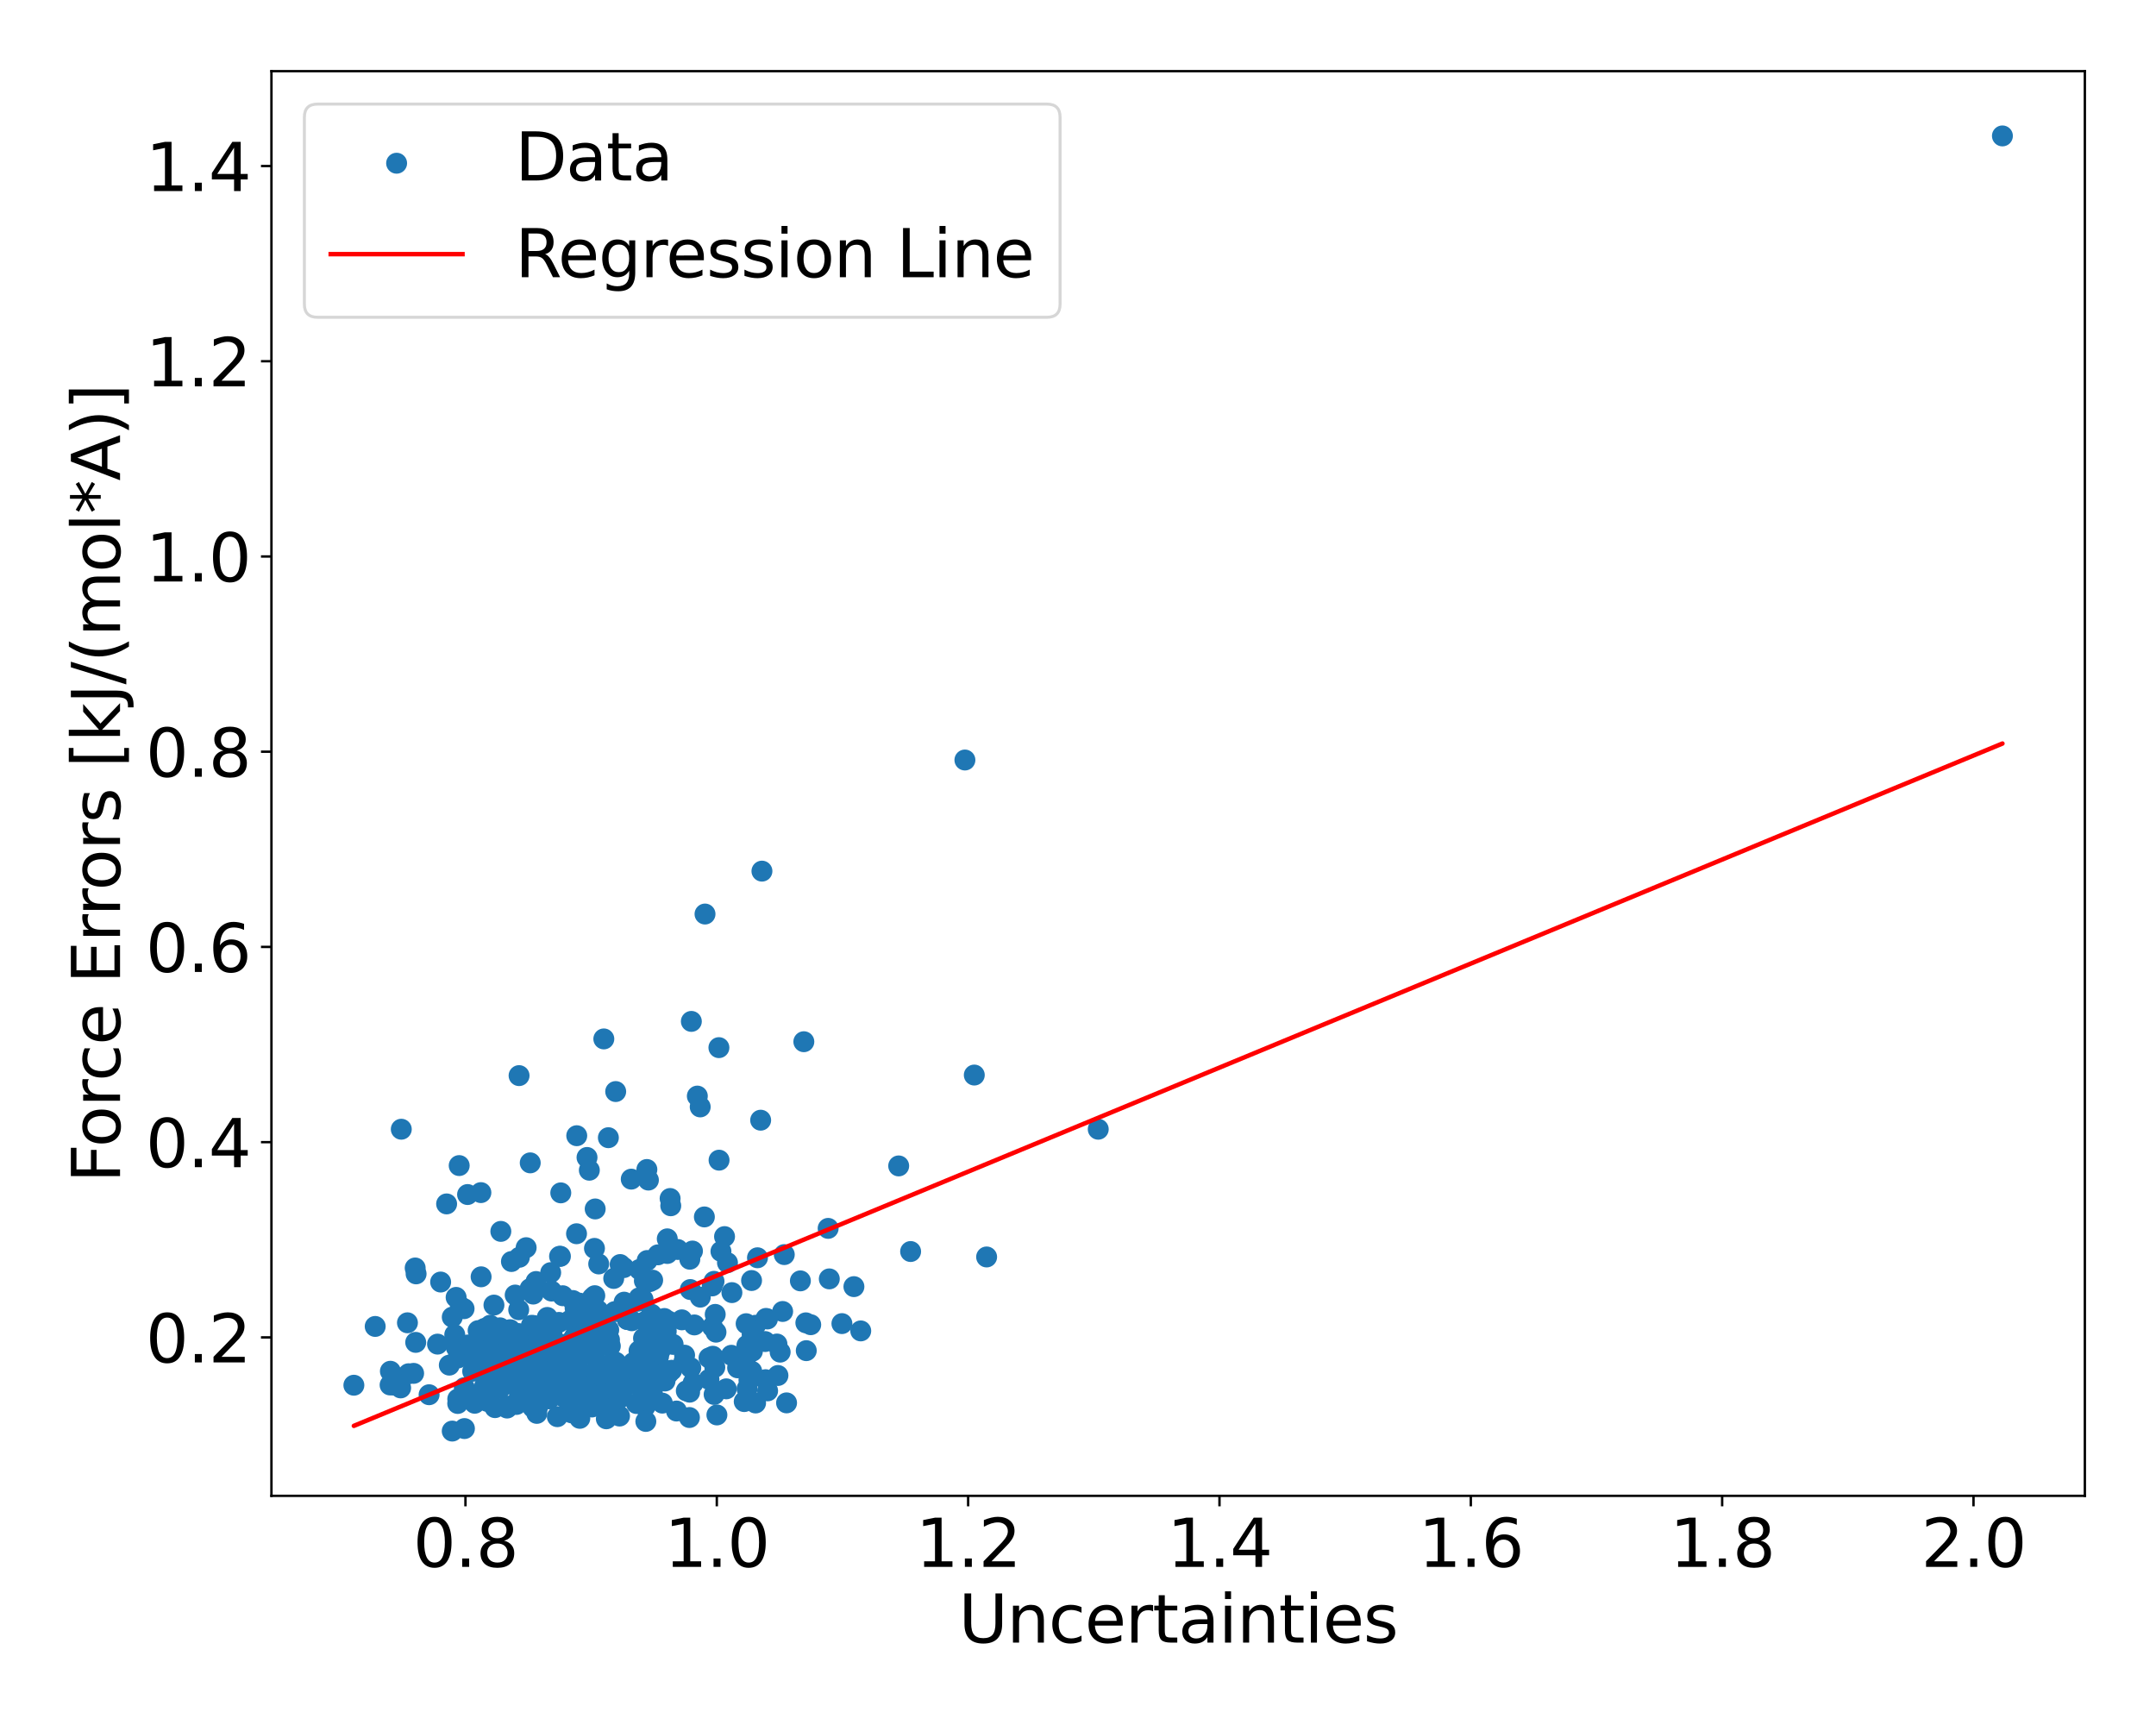 <?xml version="1.0" encoding="utf-8" standalone="no"?>
<!DOCTYPE svg PUBLIC "-//W3C//DTD SVG 1.1//EN"
  "http://www.w3.org/Graphics/SVG/1.1/DTD/svg11.dtd">
<svg xmlns:xlink="http://www.w3.org/1999/xlink" width="720pt" height="576pt" viewBox="0 0 720 576" xmlns="http://www.w3.org/2000/svg" version="1.1">
 <defs>
  <style type="text/css">*{stroke-linejoin: round; stroke-linecap: butt}</style>
 </defs>
 <g id="figure_1">
  <g id="patch_1">
   <path d="M 0 576 
L 720 576 
L 720 0 
L 0 0 
z
" style="fill: #ffffff"/>
  </g>
  <g id="axes_1">
   <g id="patch_2">
    <path d="M 90.65 499.48 
L 696.24 499.48 
L 696.24 23.76 
L 90.65 23.76 
z
" style="fill: #ffffff"/>
   </g>
   <g id="PathCollection_1">
    <defs>
     <path id="m58d13034f8" d="M 0 3 
C 0.796 3 1.559 2.684 2.121 2.121 
C 2.684 1.559 3 0.796 3 0 
C 3 -0.796 2.684 -1.559 2.121 -2.121 
C 1.559 -2.684 0.796 -3 0 -3 
C -0.796 -3 -1.559 -2.684 -2.121 -2.121 
C -2.684 -1.559 -3 -0.796 -3 0 
C -3 0.796 -2.684 1.559 -2.121 2.121 
C -1.559 2.684 -0.796 3 0 3 
z
" style="stroke: #1f77b4"/>
    </defs>
    <g clip-path="url(#pbda0e3cd6c)">
     <use xlink:href="#m58d13034f8" x="205.733" y="454.923" style="fill: #1f77b4; stroke: #1f77b4"/>
     <use xlink:href="#m58d13034f8" x="177.944" y="449.928" style="fill: #1f77b4; stroke: #1f77b4"/>
     <use xlink:href="#m58d13034f8" x="130.372" y="457.878" style="fill: #1f77b4; stroke: #1f77b4"/>
     <use xlink:href="#m58d13034f8" x="163.718" y="442.516" style="fill: #1f77b4; stroke: #1f77b4"/>
     <use xlink:href="#m58d13034f8" x="201.647" y="346.908" style="fill: #1f77b4; stroke: #1f77b4"/>
     <use xlink:href="#m58d13034f8" x="239.41" y="472.467" style="fill: #1f77b4; stroke: #1f77b4"/>
     <use xlink:href="#m58d13034f8" x="160.594" y="398.23" style="fill: #1f77b4; stroke: #1f77b4"/>
     <use xlink:href="#m58d13034f8" x="199.943" y="422.051" style="fill: #1f77b4; stroke: #1f77b4"/>
     <use xlink:href="#m58d13034f8" x="167.301" y="450.963" style="fill: #1f77b4; stroke: #1f77b4"/>
     <use xlink:href="#m58d13034f8" x="217.847" y="465.054" style="fill: #1f77b4; stroke: #1f77b4"/>
     <use xlink:href="#m58d13034f8" x="187.33" y="448.874" style="fill: #1f77b4; stroke: #1f77b4"/>
     <use xlink:href="#m58d13034f8" x="281.161" y="441.969" style="fill: #1f77b4; stroke: #1f77b4"/>
     <use xlink:href="#m58d13034f8" x="213.524" y="423.899" style="fill: #1f77b4; stroke: #1f77b4"/>
     <use xlink:href="#m58d13034f8" x="178.117" y="450.452" style="fill: #1f77b4; stroke: #1f77b4"/>
     <use xlink:href="#m58d13034f8" x="179.015" y="427.911" style="fill: #1f77b4; stroke: #1f77b4"/>
     <use xlink:href="#m58d13034f8" x="138.957" y="425.361" style="fill: #1f77b4; stroke: #1f77b4"/>
     <use xlink:href="#m58d13034f8" x="222.761" y="457.713" style="fill: #1f77b4; stroke: #1f77b4"/>
     <use xlink:href="#m58d13034f8" x="219.721" y="419.004" style="fill: #1f77b4; stroke: #1f77b4"/>
     <use xlink:href="#m58d13034f8" x="152.402" y="449.941" style="fill: #1f77b4; stroke: #1f77b4"/>
     <use xlink:href="#m58d13034f8" x="182.11" y="449.173" style="fill: #1f77b4; stroke: #1f77b4"/>
     <use xlink:href="#m58d13034f8" x="152.872" y="467.152" style="fill: #1f77b4; stroke: #1f77b4"/>
     <use xlink:href="#m58d13034f8" x="217.552" y="438.831" style="fill: #1f77b4; stroke: #1f77b4"/>
     <use xlink:href="#m58d13034f8" x="179.175" y="460.074" style="fill: #1f77b4; stroke: #1f77b4"/>
     <use xlink:href="#m58d13034f8" x="230.687" y="456.727" style="fill: #1f77b4; stroke: #1f77b4"/>
     <use xlink:href="#m58d13034f8" x="146.113" y="448.82" style="fill: #1f77b4; stroke: #1f77b4"/>
     <use xlink:href="#m58d13034f8" x="202.191" y="467.213" style="fill: #1f77b4; stroke: #1f77b4"/>
     <use xlink:href="#m58d13034f8" x="161.858" y="462.774" style="fill: #1f77b4; stroke: #1f77b4"/>
     <use xlink:href="#m58d13034f8" x="187.425" y="453.564" style="fill: #1f77b4; stroke: #1f77b4"/>
     <use xlink:href="#m58d13034f8" x="173.063" y="463.402" style="fill: #1f77b4; stroke: #1f77b4"/>
     <use xlink:href="#m58d13034f8" x="173.346" y="359.162" style="fill: #1f77b4; stroke: #1f77b4"/>
     <use xlink:href="#m58d13034f8" x="184.581" y="443.327" style="fill: #1f77b4; stroke: #1f77b4"/>
     <use xlink:href="#m58d13034f8" x="133.796" y="463.439" style="fill: #1f77b4; stroke: #1f77b4"/>
     <use xlink:href="#m58d13034f8" x="169.172" y="469.486" style="fill: #1f77b4; stroke: #1f77b4"/>
     <use xlink:href="#m58d13034f8" x="184.468" y="451.048" style="fill: #1f77b4; stroke: #1f77b4"/>
     <use xlink:href="#m58d13034f8" x="165.839" y="452.358" style="fill: #1f77b4; stroke: #1f77b4"/>
     <use xlink:href="#m58d13034f8" x="197.728" y="452.425" style="fill: #1f77b4; stroke: #1f77b4"/>
     <use xlink:href="#m58d13034f8" x="151.025" y="477.856" style="fill: #1f77b4; stroke: #1f77b4"/>
     <use xlink:href="#m58d13034f8" x="208.428" y="434.806" style="fill: #1f77b4; stroke: #1f77b4"/>
     <use xlink:href="#m58d13034f8" x="224.003" y="402.621" style="fill: #1f77b4; stroke: #1f77b4"/>
     <use xlink:href="#m58d13034f8" x="228.442" y="454.528" style="fill: #1f77b4; stroke: #1f77b4"/>
     <use xlink:href="#m58d13034f8" x="194.357" y="440.02" style="fill: #1f77b4; stroke: #1f77b4"/>
     <use xlink:href="#m58d13034f8" x="173.479" y="452.314" style="fill: #1f77b4; stroke: #1f77b4"/>
     <use xlink:href="#m58d13034f8" x="205.745" y="459.962" style="fill: #1f77b4; stroke: #1f77b4"/>
     <use xlink:href="#m58d13034f8" x="172.21" y="462.878" style="fill: #1f77b4; stroke: #1f77b4"/>
     <use xlink:href="#m58d13034f8" x="192.533" y="411.963" style="fill: #1f77b4; stroke: #1f77b4"/>
     <use xlink:href="#m58d13034f8" x="156.146" y="398.872" style="fill: #1f77b4; stroke: #1f77b4"/>
     <use xlink:href="#m58d13034f8" x="196.294" y="458.875" style="fill: #1f77b4; stroke: #1f77b4"/>
     <use xlink:href="#m58d13034f8" x="143.297" y="465.717" style="fill: #1f77b4; stroke: #1f77b4"/>
     <use xlink:href="#m58d13034f8" x="173.226" y="437.343" style="fill: #1f77b4; stroke: #1f77b4"/>
     <use xlink:href="#m58d13034f8" x="151.035" y="439.805" style="fill: #1f77b4; stroke: #1f77b4"/>
     <use xlink:href="#m58d13034f8" x="155.098" y="477.015" style="fill: #1f77b4; stroke: #1f77b4"/>
     <use xlink:href="#m58d13034f8" x="189.609" y="467.581" style="fill: #1f77b4; stroke: #1f77b4"/>
     <use xlink:href="#m58d13034f8" x="187.152" y="419.506" style="fill: #1f77b4; stroke: #1f77b4"/>
     <use xlink:href="#m58d13034f8" x="170.355" y="444.002" style="fill: #1f77b4; stroke: #1f77b4"/>
     <use xlink:href="#m58d13034f8" x="190.889" y="471.773" style="fill: #1f77b4; stroke: #1f77b4"/>
     <use xlink:href="#m58d13034f8" x="206.172" y="462.514" style="fill: #1f77b4; stroke: #1f77b4"/>
     <use xlink:href="#m58d13034f8" x="156.373" y="466.356" style="fill: #1f77b4; stroke: #1f77b4"/>
     <use xlink:href="#m58d13034f8" x="169.652" y="451.781" style="fill: #1f77b4; stroke: #1f77b4"/>
     <use xlink:href="#m58d13034f8" x="216.119" y="420.902" style="fill: #1f77b4; stroke: #1f77b4"/>
     <use xlink:href="#m58d13034f8" x="322.234" y="253.778" style="fill: #1f77b4; stroke: #1f77b4"/>
     <use xlink:href="#m58d13034f8" x="184.18" y="431.105" style="fill: #1f77b4; stroke: #1f77b4"/>
     <use xlink:href="#m58d13034f8" x="159.316" y="454.675" style="fill: #1f77b4; stroke: #1f77b4"/>
     <use xlink:href="#m58d13034f8" x="230.367" y="420.475" style="fill: #1f77b4; stroke: #1f77b4"/>
     <use xlink:href="#m58d13034f8" x="160.669" y="426.344" style="fill: #1f77b4; stroke: #1f77b4"/>
     <use xlink:href="#m58d13034f8" x="220.772" y="448.162" style="fill: #1f77b4; stroke: #1f77b4"/>
     <use xlink:href="#m58d13034f8" x="157.851" y="457.882" style="fill: #1f77b4; stroke: #1f77b4"/>
     <use xlink:href="#m58d13034f8" x="165.311" y="470.026" style="fill: #1f77b4; stroke: #1f77b4"/>
     <use xlink:href="#m58d13034f8" x="184.447" y="456.247" style="fill: #1f77b4; stroke: #1f77b4"/>
     <use xlink:href="#m58d13034f8" x="198.665" y="452.178" style="fill: #1f77b4; stroke: #1f77b4"/>
     <use xlink:href="#m58d13034f8" x="154.98" y="436.99" style="fill: #1f77b4; stroke: #1f77b4"/>
     <use xlink:href="#m58d13034f8" x="199.861" y="441.706" style="fill: #1f77b4; stroke: #1f77b4"/>
     <use xlink:href="#m58d13034f8" x="217.765" y="439.301" style="fill: #1f77b4; stroke: #1f77b4"/>
     <use xlink:href="#m58d13034f8" x="164.405" y="446.781" style="fill: #1f77b4; stroke: #1f77b4"/>
     <use xlink:href="#m58d13034f8" x="186.654" y="441.565" style="fill: #1f77b4; stroke: #1f77b4"/>
     <use xlink:href="#m58d13034f8" x="254.452" y="290.883" style="fill: #1f77b4; stroke: #1f77b4"/>
     <use xlink:href="#m58d13034f8" x="167.256" y="411.176" style="fill: #1f77b4; stroke: #1f77b4"/>
     <use xlink:href="#m58d13034f8" x="205.285" y="469.474" style="fill: #1f77b4; stroke: #1f77b4"/>
     <use xlink:href="#m58d13034f8" x="189.275" y="462.072" style="fill: #1f77b4; stroke: #1f77b4"/>
     <use xlink:href="#m58d13034f8" x="199.197" y="447.496" style="fill: #1f77b4; stroke: #1f77b4"/>
     <use xlink:href="#m58d13034f8" x="177.073" y="388.295" style="fill: #1f77b4; stroke: #1f77b4"/>
     <use xlink:href="#m58d13034f8" x="165.004" y="451.651" style="fill: #1f77b4; stroke: #1f77b4"/>
     <use xlink:href="#m58d13034f8" x="202.484" y="473.753" style="fill: #1f77b4; stroke: #1f77b4"/>
     <use xlink:href="#m58d13034f8" x="178.279" y="442.609" style="fill: #1f77b4; stroke: #1f77b4"/>
     <use xlink:href="#m58d13034f8" x="125.299" y="442.915" style="fill: #1f77b4; stroke: #1f77b4"/>
     <use xlink:href="#m58d13034f8" x="178.061" y="432.111" style="fill: #1f77b4; stroke: #1f77b4"/>
     <use xlink:href="#m58d13034f8" x="171.233" y="461.467" style="fill: #1f77b4; stroke: #1f77b4"/>
     <use xlink:href="#m58d13034f8" x="304.103" y="417.9" style="fill: #1f77b4; stroke: #1f77b4"/>
     <use xlink:href="#m58d13034f8" x="155.537" y="452.718" style="fill: #1f77b4; stroke: #1f77b4"/>
     <use xlink:href="#m58d13034f8" x="204.953" y="426.892" style="fill: #1f77b4; stroke: #1f77b4"/>
     <use xlink:href="#m58d13034f8" x="168.927" y="461.155" style="fill: #1f77b4; stroke: #1f77b4"/>
     <use xlink:href="#m58d13034f8" x="216.968" y="458.362" style="fill: #1f77b4; stroke: #1f77b4"/>
     <use xlink:href="#m58d13034f8" x="192.803" y="451.757" style="fill: #1f77b4; stroke: #1f77b4"/>
     <use xlink:href="#m58d13034f8" x="173.049" y="445.279" style="fill: #1f77b4; stroke: #1f77b4"/>
     <use xlink:href="#m58d13034f8" x="216.025" y="390.508" style="fill: #1f77b4; stroke: #1f77b4"/>
     <use xlink:href="#m58d13034f8" x="138.651" y="423.395" style="fill: #1f77b4; stroke: #1f77b4"/>
     <use xlink:href="#m58d13034f8" x="235.441" y="305.21" style="fill: #1f77b4; stroke: #1f77b4"/>
     <use xlink:href="#m58d13034f8" x="192.051" y="462.413" style="fill: #1f77b4; stroke: #1f77b4"/>
     <use xlink:href="#m58d13034f8" x="132.45" y="460.341" style="fill: #1f77b4; stroke: #1f77b4"/>
     <use xlink:href="#m58d13034f8" x="178.617" y="451.685" style="fill: #1f77b4; stroke: #1f77b4"/>
     <use xlink:href="#m58d13034f8" x="208.333" y="423.269" style="fill: #1f77b4; stroke: #1f77b4"/>
     <use xlink:href="#m58d13034f8" x="159.668" y="444.314" style="fill: #1f77b4; stroke: #1f77b4"/>
     <use xlink:href="#m58d13034f8" x="183.905" y="424.943" style="fill: #1f77b4; stroke: #1f77b4"/>
     <use xlink:href="#m58d13034f8" x="203.166" y="379.891" style="fill: #1f77b4; stroke: #1f77b4"/>
     <use xlink:href="#m58d13034f8" x="199.712" y="437.572" style="fill: #1f77b4; stroke: #1f77b4"/>
     <use xlink:href="#m58d13034f8" x="198.525" y="416.851" style="fill: #1f77b4; stroke: #1f77b4"/>
     <use xlink:href="#m58d13034f8" x="225.919" y="471.164" style="fill: #1f77b4; stroke: #1f77b4"/>
     <use xlink:href="#m58d13034f8" x="163.103" y="463.448" style="fill: #1f77b4; stroke: #1f77b4"/>
     <use xlink:href="#m58d13034f8" x="205.254" y="437.974" style="fill: #1f77b4; stroke: #1f77b4"/>
     <use xlink:href="#m58d13034f8" x="215.436" y="469.687" style="fill: #1f77b4; stroke: #1f77b4"/>
     <use xlink:href="#m58d13034f8" x="177.263" y="455.236" style="fill: #1f77b4; stroke: #1f77b4"/>
     <use xlink:href="#m58d13034f8" x="162.984" y="458.799" style="fill: #1f77b4; stroke: #1f77b4"/>
     <use xlink:href="#m58d13034f8" x="189.855" y="467.465" style="fill: #1f77b4; stroke: #1f77b4"/>
     <use xlink:href="#m58d13034f8" x="222.836" y="413.665" style="fill: #1f77b4; stroke: #1f77b4"/>
     <use xlink:href="#m58d13034f8" x="186.867" y="419.5" style="fill: #1f77b4; stroke: #1f77b4"/>
     <use xlink:href="#m58d13034f8" x="152.952" y="453.43" style="fill: #1f77b4; stroke: #1f77b4"/>
     <use xlink:href="#m58d13034f8" x="158.528" y="468.566" style="fill: #1f77b4; stroke: #1f77b4"/>
     <use xlink:href="#m58d13034f8" x="208.193" y="435.973" style="fill: #1f77b4; stroke: #1f77b4"/>
     <use xlink:href="#m58d13034f8" x="177.465" y="442.545" style="fill: #1f77b4; stroke: #1f77b4"/>
     <use xlink:href="#m58d13034f8" x="147.153" y="428.089" style="fill: #1f77b4; stroke: #1f77b4"/>
     <use xlink:href="#m58d13034f8" x="152.325" y="433.216" style="fill: #1f77b4; stroke: #1f77b4"/>
     <use xlink:href="#m58d13034f8" x="152.853" y="468.638" style="fill: #1f77b4; stroke: #1f77b4"/>
     <use xlink:href="#m58d13034f8" x="192.364" y="434.933" style="fill: #1f77b4; stroke: #1f77b4"/>
     <use xlink:href="#m58d13034f8" x="192.604" y="379.229" style="fill: #1f77b4; stroke: #1f77b4"/>
     <use xlink:href="#m58d13034f8" x="171.847" y="458.38" style="fill: #1f77b4; stroke: #1f77b4"/>
     <use xlink:href="#m58d13034f8" x="171.49" y="456.987" style="fill: #1f77b4; stroke: #1f77b4"/>
     <use xlink:href="#m58d13034f8" x="136.068" y="441.697" style="fill: #1f77b4; stroke: #1f77b4"/>
     <use xlink:href="#m58d13034f8" x="162.182" y="447.883" style="fill: #1f77b4; stroke: #1f77b4"/>
     <use xlink:href="#m58d13034f8" x="194.663" y="438.766" style="fill: #1f77b4; stroke: #1f77b4"/>
     <use xlink:href="#m58d13034f8" x="198.764" y="403.684" style="fill: #1f77b4; stroke: #1f77b4"/>
     <use xlink:href="#m58d13034f8" x="182.847" y="460.298" style="fill: #1f77b4; stroke: #1f77b4"/>
     <use xlink:href="#m58d13034f8" x="151.863" y="445.676" style="fill: #1f77b4; stroke: #1f77b4"/>
     <use xlink:href="#m58d13034f8" x="205.917" y="455.949" style="fill: #1f77b4; stroke: #1f77b4"/>
     <use xlink:href="#m58d13034f8" x="236.76" y="460.592" style="fill: #1f77b4; stroke: #1f77b4"/>
     <use xlink:href="#m58d13034f8" x="176.668" y="458.092" style="fill: #1f77b4; stroke: #1f77b4"/>
     <use xlink:href="#m58d13034f8" x="149.149" y="402.002" style="fill: #1f77b4; stroke: #1f77b4"/>
     <use xlink:href="#m58d13034f8" x="190.303" y="440.908" style="fill: #1f77b4; stroke: #1f77b4"/>
     <use xlink:href="#m58d13034f8" x="163.807" y="455.026" style="fill: #1f77b4; stroke: #1f77b4"/>
     <use xlink:href="#m58d13034f8" x="118.177" y="462.544" style="fill: #1f77b4; stroke: #1f77b4"/>
     <use xlink:href="#m58d13034f8" x="172.923" y="467.886" style="fill: #1f77b4; stroke: #1f77b4"/>
     <use xlink:href="#m58d13034f8" x="152.119" y="447.391" style="fill: #1f77b4; stroke: #1f77b4"/>
     <use xlink:href="#m58d13034f8" x="193.684" y="441.229" style="fill: #1f77b4; stroke: #1f77b4"/>
     <use xlink:href="#m58d13034f8" x="232.876" y="365.997" style="fill: #1f77b4; stroke: #1f77b4"/>
     <use xlink:href="#m58d13034f8" x="183.461" y="467.104" style="fill: #1f77b4; stroke: #1f77b4"/>
     <use xlink:href="#m58d13034f8" x="230.3" y="464.865" style="fill: #1f77b4; stroke: #1f77b4"/>
     <use xlink:href="#m58d13034f8" x="185.626" y="459.723" style="fill: #1f77b4; stroke: #1f77b4"/>
     <use xlink:href="#m58d13034f8" x="161.822" y="443.565" style="fill: #1f77b4; stroke: #1f77b4"/>
     <use xlink:href="#m58d13034f8" x="184.489" y="453.842" style="fill: #1f77b4; stroke: #1f77b4"/>
     <use xlink:href="#m58d13034f8" x="178.468" y="448.619" style="fill: #1f77b4; stroke: #1f77b4"/>
     <use xlink:href="#m58d13034f8" x="138.131" y="458.584" style="fill: #1f77b4; stroke: #1f77b4"/>
     <use xlink:href="#m58d13034f8" x="237.856" y="429.385" style="fill: #1f77b4; stroke: #1f77b4"/>
     <use xlink:href="#m58d13034f8" x="172.137" y="454.295" style="fill: #1f77b4; stroke: #1f77b4"/>
     <use xlink:href="#m58d13034f8" x="168.972" y="455.714" style="fill: #1f77b4; stroke: #1f77b4"/>
     <use xlink:href="#m58d13034f8" x="169.346" y="470.164" style="fill: #1f77b4; stroke: #1f77b4"/>
     <use xlink:href="#m58d13034f8" x="197.675" y="469.813" style="fill: #1f77b4; stroke: #1f77b4"/>
     <use xlink:href="#m58d13034f8" x="158.909" y="454.526" style="fill: #1f77b4; stroke: #1f77b4"/>
     <use xlink:href="#m58d13034f8" x="203.539" y="447.372" style="fill: #1f77b4; stroke: #1f77b4"/>
     <use xlink:href="#m58d13034f8" x="242.944" y="421.637" style="fill: #1f77b4; stroke: #1f77b4"/>
     <use xlink:href="#m58d13034f8" x="131.627" y="462.511" style="fill: #1f77b4; stroke: #1f77b4"/>
     <use xlink:href="#m58d13034f8" x="193.628" y="473.598" style="fill: #1f77b4; stroke: #1f77b4"/>
     <use xlink:href="#m58d13034f8" x="207.567" y="466.535" style="fill: #1f77b4; stroke: #1f77b4"/>
     <use xlink:href="#m58d13034f8" x="160.31" y="465.859" style="fill: #1f77b4; stroke: #1f77b4"/>
     <use xlink:href="#m58d13034f8" x="192.685" y="449.185" style="fill: #1f77b4; stroke: #1f77b4"/>
     <use xlink:href="#m58d13034f8" x="187.275" y="398.312" style="fill: #1f77b4; stroke: #1f77b4"/>
     <use xlink:href="#m58d13034f8" x="173.738" y="450.473" style="fill: #1f77b4; stroke: #1f77b4"/>
     <use xlink:href="#m58d13034f8" x="191.272" y="455.158" style="fill: #1f77b4; stroke: #1f77b4"/>
     <use xlink:href="#m58d13034f8" x="231.883" y="442.412" style="fill: #1f77b4; stroke: #1f77b4"/>
     <use xlink:href="#m58d13034f8" x="240.132" y="387.399" style="fill: #1f77b4; stroke: #1f77b4"/>
     <use xlink:href="#m58d13034f8" x="172.473" y="468.965" style="fill: #1f77b4; stroke: #1f77b4"/>
     <use xlink:href="#m58d13034f8" x="196.037" y="386.492" style="fill: #1f77b4; stroke: #1f77b4"/>
     <use xlink:href="#m58d13034f8" x="241.962" y="412.916" style="fill: #1f77b4; stroke: #1f77b4"/>
     <use xlink:href="#m58d13034f8" x="192.06" y="436.793" style="fill: #1f77b4; stroke: #1f77b4"/>
     <use xlink:href="#m58d13034f8" x="203.297" y="459.724" style="fill: #1f77b4; stroke: #1f77b4"/>
     <use xlink:href="#m58d13034f8" x="197.608" y="442.388" style="fill: #1f77b4; stroke: #1f77b4"/>
     <use xlink:href="#m58d13034f8" x="166.196" y="445.6" style="fill: #1f77b4; stroke: #1f77b4"/>
     <use xlink:href="#m58d13034f8" x="177.909" y="469.937" style="fill: #1f77b4; stroke: #1f77b4"/>
     <use xlink:href="#m58d13034f8" x="224.792" y="448.917" style="fill: #1f77b4; stroke: #1f77b4"/>
     <use xlink:href="#m58d13034f8" x="169.014" y="459.517" style="fill: #1f77b4; stroke: #1f77b4"/>
     <use xlink:href="#m58d13034f8" x="233.834" y="369.612" style="fill: #1f77b4; stroke: #1f77b4"/>
     <use xlink:href="#m58d13034f8" x="195.857" y="463.409" style="fill: #1f77b4; stroke: #1f77b4"/>
     <use xlink:href="#m58d13034f8" x="179.659" y="446.972" style="fill: #1f77b4; stroke: #1f77b4"/>
     <use xlink:href="#m58d13034f8" x="153.752" y="436.237" style="fill: #1f77b4; stroke: #1f77b4"/>
     <use xlink:href="#m58d13034f8" x="168.137" y="457.419" style="fill: #1f77b4; stroke: #1f77b4"/>
     <use xlink:href="#m58d13034f8" x="182.757" y="439.909" style="fill: #1f77b4; stroke: #1f77b4"/>
     <use xlink:href="#m58d13034f8" x="173.526" y="466.221" style="fill: #1f77b4; stroke: #1f77b4"/>
     <use xlink:href="#m58d13034f8" x="191.995" y="456.653" style="fill: #1f77b4; stroke: #1f77b4"/>
     <use xlink:href="#m58d13034f8" x="193.568" y="435.143" style="fill: #1f77b4; stroke: #1f77b4"/>
     <use xlink:href="#m58d13034f8" x="168.134" y="459.826" style="fill: #1f77b4; stroke: #1f77b4"/>
     <use xlink:href="#m58d13034f8" x="181.182" y="464.759" style="fill: #1f77b4; stroke: #1f77b4"/>
     <use xlink:href="#m58d13034f8" x="185.398" y="456.355" style="fill: #1f77b4; stroke: #1f77b4"/>
     <use xlink:href="#m58d13034f8" x="160.865" y="449.627" style="fill: #1f77b4; stroke: #1f77b4"/>
     <use xlink:href="#m58d13034f8" x="164.955" y="435.787" style="fill: #1f77b4; stroke: #1f77b4"/>
     <use xlink:href="#m58d13034f8" x="177.192" y="462.791" style="fill: #1f77b4; stroke: #1f77b4"/>
     <use xlink:href="#m58d13034f8" x="179.573" y="469.742" style="fill: #1f77b4; stroke: #1f77b4"/>
     <use xlink:href="#m58d13034f8" x="162.742" y="467.954" style="fill: #1f77b4; stroke: #1f77b4"/>
     <use xlink:href="#m58d13034f8" x="184.508" y="446.874" style="fill: #1f77b4; stroke: #1f77b4"/>
     <use xlink:href="#m58d13034f8" x="175.709" y="416.617" style="fill: #1f77b4; stroke: #1f77b4"/>
     <use xlink:href="#m58d13034f8" x="136.441" y="458.712" style="fill: #1f77b4; stroke: #1f77b4"/>
     <use xlink:href="#m58d13034f8" x="193.032" y="456.732" style="fill: #1f77b4; stroke: #1f77b4"/>
     <use xlink:href="#m58d13034f8" x="198.102" y="451.555" style="fill: #1f77b4; stroke: #1f77b4"/>
     <use xlink:href="#m58d13034f8" x="202.767" y="444.291" style="fill: #1f77b4; stroke: #1f77b4"/>
     <use xlink:href="#m58d13034f8" x="230.878" y="341.059" style="fill: #1f77b4; stroke: #1f77b4"/>
     <use xlink:href="#m58d13034f8" x="130.271" y="462.46" style="fill: #1f77b4; stroke: #1f77b4"/>
     <use xlink:href="#m58d13034f8" x="212.916" y="434.515" style="fill: #1f77b4; stroke: #1f77b4"/>
     <use xlink:href="#m58d13034f8" x="190.591" y="448.056" style="fill: #1f77b4; stroke: #1f77b4"/>
     <use xlink:href="#m58d13034f8" x="208.904" y="462.953" style="fill: #1f77b4; stroke: #1f77b4"/>
     <use xlink:href="#m58d13034f8" x="166.928" y="458.869" style="fill: #1f77b4; stroke: #1f77b4"/>
     <use xlink:href="#m58d13034f8" x="212.554" y="468.656" style="fill: #1f77b4; stroke: #1f77b4"/>
     <use xlink:href="#m58d13034f8" x="216.999" y="427.944" style="fill: #1f77b4; stroke: #1f77b4"/>
     <use xlink:href="#m58d13034f8" x="224.316" y="457.546" style="fill: #1f77b4; stroke: #1f77b4"/>
     <use xlink:href="#m58d13034f8" x="205.612" y="364.483" style="fill: #1f77b4; stroke: #1f77b4"/>
     <use xlink:href="#m58d13034f8" x="213.101" y="462.398" style="fill: #1f77b4; stroke: #1f77b4"/>
     <use xlink:href="#m58d13034f8" x="195.122" y="449.432" style="fill: #1f77b4; stroke: #1f77b4"/>
     <use xlink:href="#m58d13034f8" x="164.116" y="446.797" style="fill: #1f77b4; stroke: #1f77b4"/>
     <use xlink:href="#m58d13034f8" x="170.143" y="447.903" style="fill: #1f77b4; stroke: #1f77b4"/>
     <use xlink:href="#m58d13034f8" x="174.969" y="446.378" style="fill: #1f77b4; stroke: #1f77b4"/>
     <use xlink:href="#m58d13034f8" x="176.062" y="461.988" style="fill: #1f77b4; stroke: #1f77b4"/>
     <use xlink:href="#m58d13034f8" x="187.753" y="464.86" style="fill: #1f77b4; stroke: #1f77b4"/>
     <use xlink:href="#m58d13034f8" x="166.968" y="443.377" style="fill: #1f77b4; stroke: #1f77b4"/>
     <use xlink:href="#m58d13034f8" x="196.81" y="390.751" style="fill: #1f77b4; stroke: #1f77b4"/>
     <use xlink:href="#m58d13034f8" x="199.728" y="457.018" style="fill: #1f77b4; stroke: #1f77b4"/>
     <use xlink:href="#m58d13034f8" x="238.481" y="465.623" style="fill: #1f77b4; stroke: #1f77b4"/>
     <use xlink:href="#m58d13034f8" x="153.35" y="389.202" style="fill: #1f77b4; stroke: #1f77b4"/>
     <use xlink:href="#m58d13034f8" x="185.384" y="459.992" style="fill: #1f77b4; stroke: #1f77b4"/>
     <use xlink:href="#m58d13034f8" x="155.059" y="463.359" style="fill: #1f77b4; stroke: #1f77b4"/>
     <use xlink:href="#m58d13034f8" x="170.795" y="421.24" style="fill: #1f77b4; stroke: #1f77b4"/>
     <use xlink:href="#m58d13034f8" x="220.555" y="450.828" style="fill: #1f77b4; stroke: #1f77b4"/>
     <use xlink:href="#m58d13034f8" x="173.45" y="419.82" style="fill: #1f77b4; stroke: #1f77b4"/>
     <use xlink:href="#m58d13034f8" x="164.181" y="444.948" style="fill: #1f77b4; stroke: #1f77b4"/>
     <use xlink:href="#m58d13034f8" x="254.022" y="374.046" style="fill: #1f77b4; stroke: #1f77b4"/>
     <use xlink:href="#m58d13034f8" x="220.608" y="443.121" style="fill: #1f77b4; stroke: #1f77b4"/>
     <use xlink:href="#m58d13034f8" x="187.927" y="432.661" style="fill: #1f77b4; stroke: #1f77b4"/>
     <use xlink:href="#m58d13034f8" x="167.054" y="463.589" style="fill: #1f77b4; stroke: #1f77b4"/>
     <use xlink:href="#m58d13034f8" x="173.046" y="448.311" style="fill: #1f77b4; stroke: #1f77b4"/>
     <use xlink:href="#m58d13034f8" x="203.819" y="449.464" style="fill: #1f77b4; stroke: #1f77b4"/>
     <use xlink:href="#m58d13034f8" x="223.788" y="400.195" style="fill: #1f77b4; stroke: #1f77b4"/>
     <use xlink:href="#m58d13034f8" x="138.826" y="448.238" style="fill: #1f77b4; stroke: #1f77b4"/>
     <use xlink:href="#m58d13034f8" x="214.904" y="446.851" style="fill: #1f77b4; stroke: #1f77b4"/>
     <use xlink:href="#m58d13034f8" x="172.047" y="432.434" style="fill: #1f77b4; stroke: #1f77b4"/>
     <use xlink:href="#m58d13034f8" x="163.448" y="462.405" style="fill: #1f77b4; stroke: #1f77b4"/>
     <use xlink:href="#m58d13034f8" x="215.419" y="441.267" style="fill: #1f77b4; stroke: #1f77b4"/>
     <use xlink:href="#m58d13034f8" x="180.662" y="456.151" style="fill: #1f77b4; stroke: #1f77b4"/>
     <use xlink:href="#m58d13034f8" x="150.045" y="455.836" style="fill: #1f77b4; stroke: #1f77b4"/>
     <use xlink:href="#m58d13034f8" x="169.675" y="452.482" style="fill: #1f77b4; stroke: #1f77b4"/>
     <use xlink:href="#m58d13034f8" x="172.754" y="451.627" style="fill: #1f77b4; stroke: #1f77b4"/>
     <use xlink:href="#m58d13034f8" x="210.807" y="393.729" style="fill: #1f77b4; stroke: #1f77b4"/>
     <use xlink:href="#m58d13034f8" x="177.019" y="430.304" style="fill: #1f77b4; stroke: #1f77b4"/>
     <use xlink:href="#m58d13034f8" x="248.831" y="454.816" style="fill: #1f77b4; stroke: #1f77b4"/>
     <use xlink:href="#m58d13034f8" x="222.46" y="444.115" style="fill: #1f77b4; stroke: #1f77b4"/>
     <use xlink:href="#m58d13034f8" x="134.011" y="377.062" style="fill: #1f77b4; stroke: #1f77b4"/>
     <use xlink:href="#m58d13034f8" x="156.225" y="449.112" style="fill: #1f77b4; stroke: #1f77b4"/>
     <use xlink:href="#m58d13034f8" x="196.15" y="467.841" style="fill: #1f77b4; stroke: #1f77b4"/>
     <use xlink:href="#m58d13034f8" x="202.438" y="444.589" style="fill: #1f77b4; stroke: #1f77b4"/>
     <use xlink:href="#m58d13034f8" x="226.346" y="417.223" style="fill: #1f77b4; stroke: #1f77b4"/>
     <use xlink:href="#m58d13034f8" x="159.665" y="450.813" style="fill: #1f77b4; stroke: #1f77b4"/>
     <use xlink:href="#m58d13034f8" x="207.104" y="422.245" style="fill: #1f77b4; stroke: #1f77b4"/>
     <use xlink:href="#m58d13034f8" x="218.013" y="446.636" style="fill: #1f77b4; stroke: #1f77b4"/>
     <use xlink:href="#m58d13034f8" x="218.082" y="459.728" style="fill: #1f77b4; stroke: #1f77b4"/>
     <use xlink:href="#m58d13034f8" x="249.507" y="467.131" style="fill: #1f77b4; stroke: #1f77b4"/>
     <use xlink:href="#m58d13034f8" x="236.778" y="453.43" style="fill: #1f77b4; stroke: #1f77b4"/>
     <use xlink:href="#m58d13034f8" x="200.612" y="443.843" style="fill: #1f77b4; stroke: #1f77b4"/>
     <use xlink:href="#m58d13034f8" x="207.037" y="458.965" style="fill: #1f77b4; stroke: #1f77b4"/>
     <use xlink:href="#m58d13034f8" x="237.902" y="443.029" style="fill: #1f77b4; stroke: #1f77b4"/>
     <use xlink:href="#m58d13034f8" x="216.538" y="394.045" style="fill: #1f77b4; stroke: #1f77b4"/>
     <use xlink:href="#m58d13034f8" x="231.252" y="417.737" style="fill: #1f77b4; stroke: #1f77b4"/>
     <use xlink:href="#m58d13034f8" x="250.985" y="427.585" style="fill: #1f77b4; stroke: #1f77b4"/>
     <use xlink:href="#m58d13034f8" x="198.553" y="460.147" style="fill: #1f77b4; stroke: #1f77b4"/>
     <use xlink:href="#m58d13034f8" x="213.407" y="451.037" style="fill: #1f77b4; stroke: #1f77b4"/>
     <use xlink:href="#m58d13034f8" x="188.788" y="464.63" style="fill: #1f77b4; stroke: #1f77b4"/>
     <use xlink:href="#m58d13034f8" x="270.743" y="442.337" style="fill: #1f77b4; stroke: #1f77b4"/>
     <use xlink:href="#m58d13034f8" x="172.407" y="457.623" style="fill: #1f77b4; stroke: #1f77b4"/>
     <use xlink:href="#m58d13034f8" x="252.295" y="442.526" style="fill: #1f77b4; stroke: #1f77b4"/>
     <use xlink:href="#m58d13034f8" x="222.847" y="418.555" style="fill: #1f77b4; stroke: #1f77b4"/>
     <use xlink:href="#m58d13034f8" x="240.082" y="349.821" style="fill: #1f77b4; stroke: #1f77b4"/>
     <use xlink:href="#m58d13034f8" x="261.367" y="437.919" style="fill: #1f77b4; stroke: #1f77b4"/>
     <use xlink:href="#m58d13034f8" x="199.595" y="448.719" style="fill: #1f77b4; stroke: #1f77b4"/>
     <use xlink:href="#m58d13034f8" x="242.539" y="463.752" style="fill: #1f77b4; stroke: #1f77b4"/>
     <use xlink:href="#m58d13034f8" x="231.48" y="461.8" style="fill: #1f77b4; stroke: #1f77b4"/>
     <use xlink:href="#m58d13034f8" x="250.113" y="460.795" style="fill: #1f77b4; stroke: #1f77b4"/>
     <use xlink:href="#m58d13034f8" x="215.441" y="453.79" style="fill: #1f77b4; stroke: #1f77b4"/>
     <use xlink:href="#m58d13034f8" x="256.348" y="464.425" style="fill: #1f77b4; stroke: #1f77b4"/>
     <use xlink:href="#m58d13034f8" x="285.166" y="429.624" style="fill: #1f77b4; stroke: #1f77b4"/>
     <use xlink:href="#m58d13034f8" x="268.443" y="347.843" style="fill: #1f77b4; stroke: #1f77b4"/>
     <use xlink:href="#m58d13034f8" x="300.119" y="389.315" style="fill: #1f77b4; stroke: #1f77b4"/>
     <use xlink:href="#m58d13034f8" x="219.938" y="452.878" style="fill: #1f77b4; stroke: #1f77b4"/>
     <use xlink:href="#m58d13034f8" x="260.535" y="451.495" style="fill: #1f77b4; stroke: #1f77b4"/>
     <use xlink:href="#m58d13034f8" x="209.507" y="440.612" style="fill: #1f77b4; stroke: #1f77b4"/>
     <use xlink:href="#m58d13034f8" x="262.676" y="468.438" style="fill: #1f77b4; stroke: #1f77b4"/>
     <use xlink:href="#m58d13034f8" x="251.034" y="457.881" style="fill: #1f77b4; stroke: #1f77b4"/>
     <use xlink:href="#m58d13034f8" x="188.674" y="458.373" style="fill: #1f77b4; stroke: #1f77b4"/>
     <use xlink:href="#m58d13034f8" x="212.526" y="461.94" style="fill: #1f77b4; stroke: #1f77b4"/>
     <use xlink:href="#m58d13034f8" x="249.431" y="449.248" style="fill: #1f77b4; stroke: #1f77b4"/>
     <use xlink:href="#m58d13034f8" x="197.807" y="433.401" style="fill: #1f77b4; stroke: #1f77b4"/>
     <use xlink:href="#m58d13034f8" x="261.91" y="418.926" style="fill: #1f77b4; stroke: #1f77b4"/>
     <use xlink:href="#m58d13034f8" x="201.764" y="458.827" style="fill: #1f77b4; stroke: #1f77b4"/>
     <use xlink:href="#m58d13034f8" x="227.702" y="440.713" style="fill: #1f77b4; stroke: #1f77b4"/>
     <use xlink:href="#m58d13034f8" x="210.988" y="441.012" style="fill: #1f77b4; stroke: #1f77b4"/>
     <use xlink:href="#m58d13034f8" x="233.866" y="433.135" style="fill: #1f77b4; stroke: #1f77b4"/>
     <use xlink:href="#m58d13034f8" x="223.369" y="441.19" style="fill: #1f77b4; stroke: #1f77b4"/>
     <use xlink:href="#m58d13034f8" x="230.528" y="430.595" style="fill: #1f77b4; stroke: #1f77b4"/>
     <use xlink:href="#m58d13034f8" x="219.754" y="450.258" style="fill: #1f77b4; stroke: #1f77b4"/>
     <use xlink:href="#m58d13034f8" x="244.421" y="431.621" style="fill: #1f77b4; stroke: #1f77b4"/>
     <use xlink:href="#m58d13034f8" x="329.484" y="419.717" style="fill: #1f77b4; stroke: #1f77b4"/>
     <use xlink:href="#m58d13034f8" x="173.013" y="453.443" style="fill: #1f77b4; stroke: #1f77b4"/>
     <use xlink:href="#m58d13034f8" x="223.295" y="458.555" style="fill: #1f77b4; stroke: #1f77b4"/>
     <use xlink:href="#m58d13034f8" x="238.446" y="427.854" style="fill: #1f77b4; stroke: #1f77b4"/>
     <use xlink:href="#m58d13034f8" x="187.988" y="466.305" style="fill: #1f77b4; stroke: #1f77b4"/>
     <use xlink:href="#m58d13034f8" x="252.962" y="419.986" style="fill: #1f77b4; stroke: #1f77b4"/>
     <use xlink:href="#m58d13034f8" x="325.366" y="358.974" style="fill: #1f77b4; stroke: #1f77b4"/>
     <use xlink:href="#m58d13034f8" x="251.178" y="445.654" style="fill: #1f77b4; stroke: #1f77b4"/>
     <use xlink:href="#m58d13034f8" x="168.688" y="449.176" style="fill: #1f77b4; stroke: #1f77b4"/>
     <use xlink:href="#m58d13034f8" x="215.189" y="427.676" style="fill: #1f77b4; stroke: #1f77b4"/>
     <use xlink:href="#m58d13034f8" x="213.674" y="460.049" style="fill: #1f77b4; stroke: #1f77b4"/>
     <use xlink:href="#m58d13034f8" x="269.256" y="450.999" style="fill: #1f77b4; stroke: #1f77b4"/>
     <use xlink:href="#m58d13034f8" x="267.288" y="427.699" style="fill: #1f77b4; stroke: #1f77b4"/>
     <use xlink:href="#m58d13034f8" x="256.294" y="440.424" style="fill: #1f77b4; stroke: #1f77b4"/>
     <use xlink:href="#m58d13034f8" x="276.563" y="410.172" style="fill: #1f77b4; stroke: #1f77b4"/>
     <use xlink:href="#m58d13034f8" x="287.446" y="444.406" style="fill: #1f77b4; stroke: #1f77b4"/>
     <use xlink:href="#m58d13034f8" x="201.478" y="460.603" style="fill: #1f77b4; stroke: #1f77b4"/>
     <use xlink:href="#m58d13034f8" x="259.464" y="448.785" style="fill: #1f77b4; stroke: #1f77b4"/>
     <use xlink:href="#m58d13034f8" x="204.835" y="454.505" style="fill: #1f77b4; stroke: #1f77b4"/>
     <use xlink:href="#m58d13034f8" x="240.763" y="417.852" style="fill: #1f77b4; stroke: #1f77b4"/>
     <use xlink:href="#m58d13034f8" x="269.116" y="441.713" style="fill: #1f77b4; stroke: #1f77b4"/>
     <use xlink:href="#m58d13034f8" x="255.651" y="460.696" style="fill: #1f77b4; stroke: #1f77b4"/>
     <use xlink:href="#m58d13034f8" x="252.328" y="468.475" style="fill: #1f77b4; stroke: #1f77b4"/>
     <use xlink:href="#m58d13034f8" x="217.568" y="444.939" style="fill: #1f77b4; stroke: #1f77b4"/>
     <use xlink:href="#m58d13034f8" x="668.713" y="45.384" style="fill: #1f77b4; stroke: #1f77b4"/>
     <use xlink:href="#m58d13034f8" x="276.948" y="427.037" style="fill: #1f77b4; stroke: #1f77b4"/>
     <use xlink:href="#m58d13034f8" x="219.045" y="445.864" style="fill: #1f77b4; stroke: #1f77b4"/>
     <use xlink:href="#m58d13034f8" x="215.678" y="474.633" style="fill: #1f77b4; stroke: #1f77b4"/>
     <use xlink:href="#m58d13034f8" x="200.006" y="457.072" style="fill: #1f77b4; stroke: #1f77b4"/>
     <use xlink:href="#m58d13034f8" x="214.75" y="433.902" style="fill: #1f77b4; stroke: #1f77b4"/>
     <use xlink:href="#m58d13034f8" x="203.285" y="444.067" style="fill: #1f77b4; stroke: #1f77b4"/>
     <use xlink:href="#m58d13034f8" x="197.79" y="440.294" style="fill: #1f77b4; stroke: #1f77b4"/>
     <use xlink:href="#m58d13034f8" x="244.244" y="452.546" style="fill: #1f77b4; stroke: #1f77b4"/>
     <use xlink:href="#m58d13034f8" x="186.127" y="473.044" style="fill: #1f77b4; stroke: #1f77b4"/>
     <use xlink:href="#m58d13034f8" x="206.89" y="472.839" style="fill: #1f77b4; stroke: #1f77b4"/>
     <use xlink:href="#m58d13034f8" x="182.601" y="465.413" style="fill: #1f77b4; stroke: #1f77b4"/>
     <use xlink:href="#m58d13034f8" x="213.446" y="433.366" style="fill: #1f77b4; stroke: #1f77b4"/>
     <use xlink:href="#m58d13034f8" x="217.958" y="427.469" style="fill: #1f77b4; stroke: #1f77b4"/>
     <use xlink:href="#m58d13034f8" x="221.645" y="444.971" style="fill: #1f77b4; stroke: #1f77b4"/>
     <use xlink:href="#m58d13034f8" x="174.226" y="448.811" style="fill: #1f77b4; stroke: #1f77b4"/>
     <use xlink:href="#m58d13034f8" x="246.33" y="456.737" style="fill: #1f77b4; stroke: #1f77b4"/>
     <use xlink:href="#m58d13034f8" x="228.622" y="452.514" style="fill: #1f77b4; stroke: #1f77b4"/>
     <use xlink:href="#m58d13034f8" x="211.051" y="458.53" style="fill: #1f77b4; stroke: #1f77b4"/>
     <use xlink:href="#m58d13034f8" x="221.86" y="440.263" style="fill: #1f77b4; stroke: #1f77b4"/>
     <use xlink:href="#m58d13034f8" x="202.4" y="467.627" style="fill: #1f77b4; stroke: #1f77b4"/>
     <use xlink:href="#m58d13034f8" x="211.653" y="458.548" style="fill: #1f77b4; stroke: #1f77b4"/>
     <use xlink:href="#m58d13034f8" x="179.272" y="471.948" style="fill: #1f77b4; stroke: #1f77b4"/>
     <use xlink:href="#m58d13034f8" x="235.226" y="406.349" style="fill: #1f77b4; stroke: #1f77b4"/>
     <use xlink:href="#m58d13034f8" x="204.496" y="465.684" style="fill: #1f77b4; stroke: #1f77b4"/>
     <use xlink:href="#m58d13034f8" x="211.43" y="455.033" style="fill: #1f77b4; stroke: #1f77b4"/>
     <use xlink:href="#m58d13034f8" x="209.524" y="440.592" style="fill: #1f77b4; stroke: #1f77b4"/>
     <use xlink:href="#m58d13034f8" x="366.761" y="377.063" style="fill: #1f77b4; stroke: #1f77b4"/>
     <use xlink:href="#m58d13034f8" x="248.535" y="468.008" style="fill: #1f77b4; stroke: #1f77b4"/>
     <use xlink:href="#m58d13034f8" x="255.815" y="440.231" style="fill: #1f77b4; stroke: #1f77b4"/>
     <use xlink:href="#m58d13034f8" x="209.433" y="439.425" style="fill: #1f77b4; stroke: #1f77b4"/>
     <use xlink:href="#m58d13034f8" x="259.798" y="459.296" style="fill: #1f77b4; stroke: #1f77b4"/>
     <use xlink:href="#m58d13034f8" x="184.361" y="445.831" style="fill: #1f77b4; stroke: #1f77b4"/>
     <use xlink:href="#m58d13034f8" x="215.126" y="455.967" style="fill: #1f77b4; stroke: #1f77b4"/>
     <use xlink:href="#m58d13034f8" x="194.8" y="465.001" style="fill: #1f77b4; stroke: #1f77b4"/>
     <use xlink:href="#m58d13034f8" x="251.267" y="451.196" style="fill: #1f77b4; stroke: #1f77b4"/>
     <use xlink:href="#m58d13034f8" x="249.485" y="463.753" style="fill: #1f77b4; stroke: #1f77b4"/>
     <use xlink:href="#m58d13034f8" x="222.086" y="461.131" style="fill: #1f77b4; stroke: #1f77b4"/>
     <use xlink:href="#m58d13034f8" x="239.104" y="444.83" style="fill: #1f77b4; stroke: #1f77b4"/>
     <use xlink:href="#m58d13034f8" x="238.71" y="456.548" style="fill: #1f77b4; stroke: #1f77b4"/>
     <use xlink:href="#m58d13034f8" x="221.189" y="468.521" style="fill: #1f77b4; stroke: #1f77b4"/>
     <use xlink:href="#m58d13034f8" x="194.539" y="445.658" style="fill: #1f77b4; stroke: #1f77b4"/>
     <use xlink:href="#m58d13034f8" x="201.093" y="464.082" style="fill: #1f77b4; stroke: #1f77b4"/>
     <use xlink:href="#m58d13034f8" x="191.317" y="434.26" style="fill: #1f77b4; stroke: #1f77b4"/>
     <use xlink:href="#m58d13034f8" x="229.194" y="464.432" style="fill: #1f77b4; stroke: #1f77b4"/>
     <use xlink:href="#m58d13034f8" x="177.751" y="467.236" style="fill: #1f77b4; stroke: #1f77b4"/>
     <use xlink:href="#m58d13034f8" x="198.632" y="432.648" style="fill: #1f77b4; stroke: #1f77b4"/>
     <use xlink:href="#m58d13034f8" x="249.175" y="441.998" style="fill: #1f77b4; stroke: #1f77b4"/>
     <use xlink:href="#m58d13034f8" x="230.236" y="473.33" style="fill: #1f77b4; stroke: #1f77b4"/>
     <use xlink:href="#m58d13034f8" x="198.995" y="450.771" style="fill: #1f77b4; stroke: #1f77b4"/>
     <use xlink:href="#m58d13034f8" x="191.808" y="446.405" style="fill: #1f77b4; stroke: #1f77b4"/>
     <use xlink:href="#m58d13034f8" x="255.526" y="447.961" style="fill: #1f77b4; stroke: #1f77b4"/>
     <use xlink:href="#m58d13034f8" x="222.436" y="444.961" style="fill: #1f77b4; stroke: #1f77b4"/>
     <use xlink:href="#m58d13034f8" x="216.804" y="464.864" style="fill: #1f77b4; stroke: #1f77b4"/>
     <use xlink:href="#m58d13034f8" x="238.848" y="438.894" style="fill: #1f77b4; stroke: #1f77b4"/>
     <use xlink:href="#m58d13034f8" x="238.052" y="452.868" style="fill: #1f77b4; stroke: #1f77b4"/>
    </g>
   </g>
   <g id="matplotlib.axis_1">
    <g id="xtick_1">
     <g id="line2d_1">
      <defs>
       <path id="m9a44778279" d="M 0 0 
L 0 3.5 
" style="stroke: #000000; stroke-width: 0.8"/>
      </defs>
      <g>
       <use xlink:href="#m9a44778279" x="155.442" y="499.48" style="stroke: #000000; stroke-width: 0.8"/>
      </g>
     </g>
     <g id="text_1">
      <!-- 0.8 -->
      <g transform="translate(137.949 523.197) scale(0.22 -0.22)">
       <defs>
        <path id="DejaVuSans-30" d="M 2034 4250 
Q 1547 4250 1301 3770 
Q 1056 3291 1056 2328 
Q 1056 1369 1301 889 
Q 1547 409 2034 409 
Q 2525 409 2770 889 
Q 3016 1369 3016 2328 
Q 3016 3291 2770 3770 
Q 2525 4250 2034 4250 
z
M 2034 4750 
Q 2819 4750 3233 4129 
Q 3647 3509 3647 2328 
Q 3647 1150 3233 529 
Q 2819 -91 2034 -91 
Q 1250 -91 836 529 
Q 422 1150 422 2328 
Q 422 3509 836 4129 
Q 1250 4750 2034 4750 
z
" transform="scale(0.016)"/>
        <path id="DejaVuSans-2e" d="M 684 794 
L 1344 794 
L 1344 0 
L 684 0 
L 684 794 
z
" transform="scale(0.016)"/>
        <path id="DejaVuSans-38" d="M 2034 2216 
Q 1584 2216 1326 1975 
Q 1069 1734 1069 1313 
Q 1069 891 1326 650 
Q 1584 409 2034 409 
Q 2484 409 2743 651 
Q 3003 894 3003 1313 
Q 3003 1734 2745 1975 
Q 2488 2216 2034 2216 
z
M 1403 2484 
Q 997 2584 770 2862 
Q 544 3141 544 3541 
Q 544 4100 942 4425 
Q 1341 4750 2034 4750 
Q 2731 4750 3128 4425 
Q 3525 4100 3525 3541 
Q 3525 3141 3298 2862 
Q 3072 2584 2669 2484 
Q 3125 2378 3379 2068 
Q 3634 1759 3634 1313 
Q 3634 634 3220 271 
Q 2806 -91 2034 -91 
Q 1263 -91 848 271 
Q 434 634 434 1313 
Q 434 1759 690 2068 
Q 947 2378 1403 2484 
z
M 1172 3481 
Q 1172 3119 1398 2916 
Q 1625 2713 2034 2713 
Q 2441 2713 2670 2916 
Q 2900 3119 2900 3481 
Q 2900 3844 2670 4047 
Q 2441 4250 2034 4250 
Q 1625 4250 1398 4047 
Q 1172 3844 1172 3481 
z
" transform="scale(0.016)"/>
       </defs>
       <use xlink:href="#DejaVuSans-30"/>
       <use xlink:href="#DejaVuSans-2e" x="63.623"/>
       <use xlink:href="#DejaVuSans-38" x="95.41"/>
      </g>
     </g>
    </g>
    <g id="xtick_2">
     <g id="line2d_2">
      <g>
       <use xlink:href="#m9a44778279" x="239.377" y="499.48" style="stroke: #000000; stroke-width: 0.8"/>
      </g>
     </g>
     <g id="text_2">
      <!-- 1.0 -->
      <g transform="translate(221.884 523.197) scale(0.22 -0.22)">
       <defs>
        <path id="DejaVuSans-31" d="M 794 531 
L 1825 531 
L 1825 4091 
L 703 3866 
L 703 4441 
L 1819 4666 
L 2450 4666 
L 2450 531 
L 3481 531 
L 3481 0 
L 794 0 
L 794 531 
z
" transform="scale(0.016)"/>
       </defs>
       <use xlink:href="#DejaVuSans-31"/>
       <use xlink:href="#DejaVuSans-2e" x="63.623"/>
       <use xlink:href="#DejaVuSans-30" x="95.41"/>
      </g>
     </g>
    </g>
    <g id="xtick_3">
     <g id="line2d_3">
      <g>
       <use xlink:href="#m9a44778279" x="323.313" y="499.48" style="stroke: #000000; stroke-width: 0.8"/>
      </g>
     </g>
     <g id="text_3">
      <!-- 1.2 -->
      <g transform="translate(305.819 523.197) scale(0.22 -0.22)">
       <defs>
        <path id="DejaVuSans-32" d="M 1228 531 
L 3431 531 
L 3431 0 
L 469 0 
L 469 531 
Q 828 903 1448 1529 
Q 2069 2156 2228 2338 
Q 2531 2678 2651 2914 
Q 2772 3150 2772 3378 
Q 2772 3750 2511 3984 
Q 2250 4219 1831 4219 
Q 1534 4219 1204 4116 
Q 875 4013 500 3803 
L 500 4441 
Q 881 4594 1212 4672 
Q 1544 4750 1819 4750 
Q 2544 4750 2975 4387 
Q 3406 4025 3406 3419 
Q 3406 3131 3298 2873 
Q 3191 2616 2906 2266 
Q 2828 2175 2409 1742 
Q 1991 1309 1228 531 
z
" transform="scale(0.016)"/>
       </defs>
       <use xlink:href="#DejaVuSans-31"/>
       <use xlink:href="#DejaVuSans-2e" x="63.623"/>
       <use xlink:href="#DejaVuSans-32" x="95.41"/>
      </g>
     </g>
    </g>
    <g id="xtick_4">
     <g id="line2d_4">
      <g>
       <use xlink:href="#m9a44778279" x="407.248" y="499.48" style="stroke: #000000; stroke-width: 0.8"/>
      </g>
     </g>
     <g id="text_4">
      <!-- 1.4 -->
      <g transform="translate(389.754 523.197) scale(0.22 -0.22)">
       <defs>
        <path id="DejaVuSans-34" d="M 2419 4116 
L 825 1625 
L 2419 1625 
L 2419 4116 
z
M 2253 4666 
L 3047 4666 
L 3047 1625 
L 3713 1625 
L 3713 1100 
L 3047 1100 
L 3047 0 
L 2419 0 
L 2419 1100 
L 313 1100 
L 313 1709 
L 2253 4666 
z
" transform="scale(0.016)"/>
       </defs>
       <use xlink:href="#DejaVuSans-31"/>
       <use xlink:href="#DejaVuSans-2e" x="63.623"/>
       <use xlink:href="#DejaVuSans-34" x="95.41"/>
      </g>
     </g>
    </g>
    <g id="xtick_5">
     <g id="line2d_5">
      <g>
       <use xlink:href="#m9a44778279" x="491.183" y="499.48" style="stroke: #000000; stroke-width: 0.8"/>
      </g>
     </g>
     <g id="text_5">
      <!-- 1.6 -->
      <g transform="translate(473.69 523.197) scale(0.22 -0.22)">
       <defs>
        <path id="DejaVuSans-36" d="M 2113 2584 
Q 1688 2584 1439 2293 
Q 1191 2003 1191 1497 
Q 1191 994 1439 701 
Q 1688 409 2113 409 
Q 2538 409 2786 701 
Q 3034 994 3034 1497 
Q 3034 2003 2786 2293 
Q 2538 2584 2113 2584 
z
M 3366 4563 
L 3366 3988 
Q 3128 4100 2886 4159 
Q 2644 4219 2406 4219 
Q 1781 4219 1451 3797 
Q 1122 3375 1075 2522 
Q 1259 2794 1537 2939 
Q 1816 3084 2150 3084 
Q 2853 3084 3261 2657 
Q 3669 2231 3669 1497 
Q 3669 778 3244 343 
Q 2819 -91 2113 -91 
Q 1303 -91 875 529 
Q 447 1150 447 2328 
Q 447 3434 972 4092 
Q 1497 4750 2381 4750 
Q 2619 4750 2861 4703 
Q 3103 4656 3366 4563 
z
" transform="scale(0.016)"/>
       </defs>
       <use xlink:href="#DejaVuSans-31"/>
       <use xlink:href="#DejaVuSans-2e" x="63.623"/>
       <use xlink:href="#DejaVuSans-36" x="95.41"/>
      </g>
     </g>
    </g>
    <g id="xtick_6">
     <g id="line2d_6">
      <g>
       <use xlink:href="#m9a44778279" x="575.118" y="499.48" style="stroke: #000000; stroke-width: 0.8"/>
      </g>
     </g>
     <g id="text_6">
      <!-- 1.8 -->
      <g transform="translate(557.625 523.197) scale(0.22 -0.22)">
       <use xlink:href="#DejaVuSans-31"/>
       <use xlink:href="#DejaVuSans-2e" x="63.623"/>
       <use xlink:href="#DejaVuSans-38" x="95.41"/>
      </g>
     </g>
    </g>
    <g id="xtick_7">
     <g id="line2d_7">
      <g>
       <use xlink:href="#m9a44778279" x="659.054" y="499.48" style="stroke: #000000; stroke-width: 0.8"/>
      </g>
     </g>
     <g id="text_7">
      <!-- 2.0 -->
      <g transform="translate(641.56 523.197) scale(0.22 -0.22)">
       <use xlink:href="#DejaVuSans-32"/>
       <use xlink:href="#DejaVuSans-2e" x="63.623"/>
       <use xlink:href="#DejaVuSans-30" x="95.41"/>
      </g>
     </g>
    </g>
    <g id="text_8">
     <!-- Uncertainties -->
     <g transform="translate(320.137 548.488) scale(0.22 -0.22)">
      <defs>
       <path id="DejaVuSans-55" d="M 556 4666 
L 1191 4666 
L 1191 1831 
Q 1191 1081 1462 751 
Q 1734 422 2344 422 
Q 2950 422 3222 751 
Q 3494 1081 3494 1831 
L 3494 4666 
L 4128 4666 
L 4128 1753 
Q 4128 841 3676 375 
Q 3225 -91 2344 -91 
Q 1459 -91 1007 375 
Q 556 841 556 1753 
L 556 4666 
z
" transform="scale(0.016)"/>
       <path id="DejaVuSans-6e" d="M 3513 2113 
L 3513 0 
L 2938 0 
L 2938 2094 
Q 2938 2591 2744 2837 
Q 2550 3084 2163 3084 
Q 1697 3084 1428 2787 
Q 1159 2491 1159 1978 
L 1159 0 
L 581 0 
L 581 3500 
L 1159 3500 
L 1159 2956 
Q 1366 3272 1645 3428 
Q 1925 3584 2291 3584 
Q 2894 3584 3203 3211 
Q 3513 2838 3513 2113 
z
" transform="scale(0.016)"/>
       <path id="DejaVuSans-63" d="M 3122 3366 
L 3122 2828 
Q 2878 2963 2633 3030 
Q 2388 3097 2138 3097 
Q 1578 3097 1268 2742 
Q 959 2388 959 1747 
Q 959 1106 1268 751 
Q 1578 397 2138 397 
Q 2388 397 2633 464 
Q 2878 531 3122 666 
L 3122 134 
Q 2881 22 2623 -34 
Q 2366 -91 2075 -91 
Q 1284 -91 818 406 
Q 353 903 353 1747 
Q 353 2603 823 3093 
Q 1294 3584 2113 3584 
Q 2378 3584 2631 3529 
Q 2884 3475 3122 3366 
z
" transform="scale(0.016)"/>
       <path id="DejaVuSans-65" d="M 3597 1894 
L 3597 1613 
L 953 1613 
Q 991 1019 1311 708 
Q 1631 397 2203 397 
Q 2534 397 2845 478 
Q 3156 559 3463 722 
L 3463 178 
Q 3153 47 2828 -22 
Q 2503 -91 2169 -91 
Q 1331 -91 842 396 
Q 353 884 353 1716 
Q 353 2575 817 3079 
Q 1281 3584 2069 3584 
Q 2775 3584 3186 3129 
Q 3597 2675 3597 1894 
z
M 3022 2063 
Q 3016 2534 2758 2815 
Q 2500 3097 2075 3097 
Q 1594 3097 1305 2825 
Q 1016 2553 972 2059 
L 3022 2063 
z
" transform="scale(0.016)"/>
       <path id="DejaVuSans-72" d="M 2631 2963 
Q 2534 3019 2420 3045 
Q 2306 3072 2169 3072 
Q 1681 3072 1420 2755 
Q 1159 2438 1159 1844 
L 1159 0 
L 581 0 
L 581 3500 
L 1159 3500 
L 1159 2956 
Q 1341 3275 1631 3429 
Q 1922 3584 2338 3584 
Q 2397 3584 2469 3576 
Q 2541 3569 2628 3553 
L 2631 2963 
z
" transform="scale(0.016)"/>
       <path id="DejaVuSans-74" d="M 1172 4494 
L 1172 3500 
L 2356 3500 
L 2356 3053 
L 1172 3053 
L 1172 1153 
Q 1172 725 1289 603 
Q 1406 481 1766 481 
L 2356 481 
L 2356 0 
L 1766 0 
Q 1100 0 847 248 
Q 594 497 594 1153 
L 594 3053 
L 172 3053 
L 172 3500 
L 594 3500 
L 594 4494 
L 1172 4494 
z
" transform="scale(0.016)"/>
       <path id="DejaVuSans-61" d="M 2194 1759 
Q 1497 1759 1228 1600 
Q 959 1441 959 1056 
Q 959 750 1161 570 
Q 1363 391 1709 391 
Q 2188 391 2477 730 
Q 2766 1069 2766 1631 
L 2766 1759 
L 2194 1759 
z
M 3341 1997 
L 3341 0 
L 2766 0 
L 2766 531 
Q 2569 213 2275 61 
Q 1981 -91 1556 -91 
Q 1019 -91 701 211 
Q 384 513 384 1019 
Q 384 1609 779 1909 
Q 1175 2209 1959 2209 
L 2766 2209 
L 2766 2266 
Q 2766 2663 2505 2880 
Q 2244 3097 1772 3097 
Q 1472 3097 1187 3025 
Q 903 2953 641 2809 
L 641 3341 
Q 956 3463 1253 3523 
Q 1550 3584 1831 3584 
Q 2591 3584 2966 3190 
Q 3341 2797 3341 1997 
z
" transform="scale(0.016)"/>
       <path id="DejaVuSans-69" d="M 603 3500 
L 1178 3500 
L 1178 0 
L 603 0 
L 603 3500 
z
M 603 4863 
L 1178 4863 
L 1178 4134 
L 603 4134 
L 603 4863 
z
" transform="scale(0.016)"/>
       <path id="DejaVuSans-73" d="M 2834 3397 
L 2834 2853 
Q 2591 2978 2328 3040 
Q 2066 3103 1784 3103 
Q 1356 3103 1142 2972 
Q 928 2841 928 2578 
Q 928 2378 1081 2264 
Q 1234 2150 1697 2047 
L 1894 2003 
Q 2506 1872 2764 1633 
Q 3022 1394 3022 966 
Q 3022 478 2636 193 
Q 2250 -91 1575 -91 
Q 1294 -91 989 -36 
Q 684 19 347 128 
L 347 722 
Q 666 556 975 473 
Q 1284 391 1588 391 
Q 1994 391 2212 530 
Q 2431 669 2431 922 
Q 2431 1156 2273 1281 
Q 2116 1406 1581 1522 
L 1381 1569 
Q 847 1681 609 1914 
Q 372 2147 372 2553 
Q 372 3047 722 3315 
Q 1072 3584 1716 3584 
Q 2034 3584 2315 3537 
Q 2597 3491 2834 3397 
z
" transform="scale(0.016)"/>
      </defs>
      <use xlink:href="#DejaVuSans-55"/>
      <use xlink:href="#DejaVuSans-6e" x="73.193"/>
      <use xlink:href="#DejaVuSans-63" x="136.572"/>
      <use xlink:href="#DejaVuSans-65" x="191.553"/>
      <use xlink:href="#DejaVuSans-72" x="253.076"/>
      <use xlink:href="#DejaVuSans-74" x="294.189"/>
      <use xlink:href="#DejaVuSans-61" x="333.398"/>
      <use xlink:href="#DejaVuSans-69" x="394.678"/>
      <use xlink:href="#DejaVuSans-6e" x="422.461"/>
      <use xlink:href="#DejaVuSans-74" x="485.84"/>
      <use xlink:href="#DejaVuSans-69" x="525.049"/>
      <use xlink:href="#DejaVuSans-65" x="552.832"/>
      <use xlink:href="#DejaVuSans-73" x="614.355"/>
     </g>
    </g>
   </g>
   <g id="matplotlib.axis_2">
    <g id="ytick_1">
     <g id="line2d_8">
      <defs>
       <path id="mc061c8f94e" d="M 0 0 
L -3.5 0 
" style="stroke: #000000; stroke-width: 0.8"/>
      </defs>
      <g>
       <use xlink:href="#mc061c8f94e" x="90.65" y="446.566" style="stroke: #000000; stroke-width: 0.8"/>
      </g>
     </g>
     <g id="text_9">
      <!-- 0.2 -->
      <g transform="translate(48.663 454.924) scale(0.22 -0.22)">
       <use xlink:href="#DejaVuSans-30"/>
       <use xlink:href="#DejaVuSans-2e" x="63.623"/>
       <use xlink:href="#DejaVuSans-32" x="95.41"/>
      </g>
     </g>
    </g>
    <g id="ytick_2">
     <g id="line2d_9">
      <g>
       <use xlink:href="#mc061c8f94e" x="90.65" y="381.378" style="stroke: #000000; stroke-width: 0.8"/>
      </g>
     </g>
     <g id="text_10">
      <!-- 0.4 -->
      <g transform="translate(48.663 389.736) scale(0.22 -0.22)">
       <use xlink:href="#DejaVuSans-30"/>
       <use xlink:href="#DejaVuSans-2e" x="63.623"/>
       <use xlink:href="#DejaVuSans-34" x="95.41"/>
      </g>
     </g>
    </g>
    <g id="ytick_3">
     <g id="line2d_10">
      <g>
       <use xlink:href="#mc061c8f94e" x="90.65" y="316.19" style="stroke: #000000; stroke-width: 0.8"/>
      </g>
     </g>
     <g id="text_11">
      <!-- 0.6 -->
      <g transform="translate(48.663 324.548) scale(0.22 -0.22)">
       <use xlink:href="#DejaVuSans-30"/>
       <use xlink:href="#DejaVuSans-2e" x="63.623"/>
       <use xlink:href="#DejaVuSans-36" x="95.41"/>
      </g>
     </g>
    </g>
    <g id="ytick_4">
     <g id="line2d_11">
      <g>
       <use xlink:href="#mc061c8f94e" x="90.65" y="251.002" style="stroke: #000000; stroke-width: 0.8"/>
      </g>
     </g>
     <g id="text_12">
      <!-- 0.8 -->
      <g transform="translate(48.663 259.36) scale(0.22 -0.22)">
       <use xlink:href="#DejaVuSans-30"/>
       <use xlink:href="#DejaVuSans-2e" x="63.623"/>
       <use xlink:href="#DejaVuSans-38" x="95.41"/>
      </g>
     </g>
    </g>
    <g id="ytick_5">
     <g id="line2d_12">
      <g>
       <use xlink:href="#mc061c8f94e" x="90.65" y="185.814" style="stroke: #000000; stroke-width: 0.8"/>
      </g>
     </g>
     <g id="text_13">
      <!-- 1.0 -->
      <g transform="translate(48.663 194.172) scale(0.22 -0.22)">
       <use xlink:href="#DejaVuSans-31"/>
       <use xlink:href="#DejaVuSans-2e" x="63.623"/>
       <use xlink:href="#DejaVuSans-30" x="95.41"/>
      </g>
     </g>
    </g>
    <g id="ytick_6">
     <g id="line2d_13">
      <g>
       <use xlink:href="#mc061c8f94e" x="90.65" y="120.626" style="stroke: #000000; stroke-width: 0.8"/>
      </g>
     </g>
     <g id="text_14">
      <!-- 1.2 -->
      <g transform="translate(48.663 128.984) scale(0.22 -0.22)">
       <use xlink:href="#DejaVuSans-31"/>
       <use xlink:href="#DejaVuSans-2e" x="63.623"/>
       <use xlink:href="#DejaVuSans-32" x="95.41"/>
      </g>
     </g>
    </g>
    <g id="ytick_7">
     <g id="line2d_14">
      <g>
       <use xlink:href="#mc061c8f94e" x="90.65" y="55.438" style="stroke: #000000; stroke-width: 0.8"/>
      </g>
     </g>
     <g id="text_15">
      <!-- 1.4 -->
      <g transform="translate(48.663 63.796) scale(0.22 -0.22)">
       <use xlink:href="#DejaVuSans-31"/>
       <use xlink:href="#DejaVuSans-2e" x="63.623"/>
       <use xlink:href="#DejaVuSans-34" x="95.41"/>
      </g>
     </g>
    </g>
    <g id="text_16">
     <!-- Force Errors [kJ/(mol*A)] -->
     <g transform="translate(40.088 394.913) rotate(-90) scale(0.22 -0.22)">
      <defs>
       <path id="DejaVuSans-46" d="M 628 4666 
L 3309 4666 
L 3309 4134 
L 1259 4134 
L 1259 2759 
L 3109 2759 
L 3109 2228 
L 1259 2228 
L 1259 0 
L 628 0 
L 628 4666 
z
" transform="scale(0.016)"/>
       <path id="DejaVuSans-6f" d="M 1959 3097 
Q 1497 3097 1228 2736 
Q 959 2375 959 1747 
Q 959 1119 1226 758 
Q 1494 397 1959 397 
Q 2419 397 2687 759 
Q 2956 1122 2956 1747 
Q 2956 2369 2687 2733 
Q 2419 3097 1959 3097 
z
M 1959 3584 
Q 2709 3584 3137 3096 
Q 3566 2609 3566 1747 
Q 3566 888 3137 398 
Q 2709 -91 1959 -91 
Q 1206 -91 779 398 
Q 353 888 353 1747 
Q 353 2609 779 3096 
Q 1206 3584 1959 3584 
z
" transform="scale(0.016)"/>
       <path id="DejaVuSans-20" transform="scale(0.016)"/>
       <path id="DejaVuSans-45" d="M 628 4666 
L 3578 4666 
L 3578 4134 
L 1259 4134 
L 1259 2753 
L 3481 2753 
L 3481 2222 
L 1259 2222 
L 1259 531 
L 3634 531 
L 3634 0 
L 628 0 
L 628 4666 
z
" transform="scale(0.016)"/>
       <path id="DejaVuSans-5b" d="M 550 4863 
L 1875 4863 
L 1875 4416 
L 1125 4416 
L 1125 -397 
L 1875 -397 
L 1875 -844 
L 550 -844 
L 550 4863 
z
" transform="scale(0.016)"/>
       <path id="DejaVuSans-6b" d="M 581 4863 
L 1159 4863 
L 1159 1991 
L 2875 3500 
L 3609 3500 
L 1753 1863 
L 3688 0 
L 2938 0 
L 1159 1709 
L 1159 0 
L 581 0 
L 581 4863 
z
" transform="scale(0.016)"/>
       <path id="DejaVuSans-4a" d="M 628 4666 
L 1259 4666 
L 1259 325 
Q 1259 -519 939 -900 
Q 619 -1281 -91 -1281 
L -331 -1281 
L -331 -750 
L -134 -750 
Q 284 -750 456 -515 
Q 628 -281 628 325 
L 628 4666 
z
" transform="scale(0.016)"/>
       <path id="DejaVuSans-2f" d="M 1625 4666 
L 2156 4666 
L 531 -594 
L 0 -594 
L 1625 4666 
z
" transform="scale(0.016)"/>
       <path id="DejaVuSans-28" d="M 1984 4856 
Q 1566 4138 1362 3434 
Q 1159 2731 1159 2009 
Q 1159 1288 1364 580 
Q 1569 -128 1984 -844 
L 1484 -844 
Q 1016 -109 783 600 
Q 550 1309 550 2009 
Q 550 2706 781 3412 
Q 1013 4119 1484 4856 
L 1984 4856 
z
" transform="scale(0.016)"/>
       <path id="DejaVuSans-6d" d="M 3328 2828 
Q 3544 3216 3844 3400 
Q 4144 3584 4550 3584 
Q 5097 3584 5394 3201 
Q 5691 2819 5691 2113 
L 5691 0 
L 5113 0 
L 5113 2094 
Q 5113 2597 4934 2840 
Q 4756 3084 4391 3084 
Q 3944 3084 3684 2787 
Q 3425 2491 3425 1978 
L 3425 0 
L 2847 0 
L 2847 2094 
Q 2847 2600 2669 2842 
Q 2491 3084 2119 3084 
Q 1678 3084 1418 2786 
Q 1159 2488 1159 1978 
L 1159 0 
L 581 0 
L 581 3500 
L 1159 3500 
L 1159 2956 
Q 1356 3278 1631 3431 
Q 1906 3584 2284 3584 
Q 2666 3584 2933 3390 
Q 3200 3197 3328 2828 
z
" transform="scale(0.016)"/>
       <path id="DejaVuSans-6c" d="M 603 4863 
L 1178 4863 
L 1178 0 
L 603 0 
L 603 4863 
z
" transform="scale(0.016)"/>
       <path id="DejaVuSans-2a" d="M 3009 3897 
L 1888 3291 
L 3009 2681 
L 2828 2375 
L 1778 3009 
L 1778 1831 
L 1422 1831 
L 1422 3009 
L 372 2375 
L 191 2681 
L 1313 3291 
L 191 3897 
L 372 4206 
L 1422 3572 
L 1422 4750 
L 1778 4750 
L 1778 3572 
L 2828 4206 
L 3009 3897 
z
" transform="scale(0.016)"/>
       <path id="DejaVuSans-41" d="M 2188 4044 
L 1331 1722 
L 3047 1722 
L 2188 4044 
z
M 1831 4666 
L 2547 4666 
L 4325 0 
L 3669 0 
L 3244 1197 
L 1141 1197 
L 716 0 
L 50 0 
L 1831 4666 
z
" transform="scale(0.016)"/>
       <path id="DejaVuSans-29" d="M 513 4856 
L 1013 4856 
Q 1481 4119 1714 3412 
Q 1947 2706 1947 2009 
Q 1947 1309 1714 600 
Q 1481 -109 1013 -844 
L 513 -844 
Q 928 -128 1133 580 
Q 1338 1288 1338 2009 
Q 1338 2731 1133 3434 
Q 928 4138 513 4856 
z
" transform="scale(0.016)"/>
       <path id="DejaVuSans-5d" d="M 1947 4863 
L 1947 -844 
L 622 -844 
L 622 -397 
L 1369 -397 
L 1369 4416 
L 622 4416 
L 622 4863 
L 1947 4863 
z
" transform="scale(0.016)"/>
      </defs>
      <use xlink:href="#DejaVuSans-46"/>
      <use xlink:href="#DejaVuSans-6f" x="53.895"/>
      <use xlink:href="#DejaVuSans-72" x="115.076"/>
      <use xlink:href="#DejaVuSans-63" x="153.939"/>
      <use xlink:href="#DejaVuSans-65" x="208.92"/>
      <use xlink:href="#DejaVuSans-20" x="270.443"/>
      <use xlink:href="#DejaVuSans-45" x="302.23"/>
      <use xlink:href="#DejaVuSans-72" x="365.414"/>
      <use xlink:href="#DejaVuSans-72" x="404.777"/>
      <use xlink:href="#DejaVuSans-6f" x="443.641"/>
      <use xlink:href="#DejaVuSans-72" x="504.822"/>
      <use xlink:href="#DejaVuSans-73" x="545.936"/>
      <use xlink:href="#DejaVuSans-20" x="598.035"/>
      <use xlink:href="#DejaVuSans-5b" x="629.822"/>
      <use xlink:href="#DejaVuSans-6b" x="668.836"/>
      <use xlink:href="#DejaVuSans-4a" x="726.746"/>
      <use xlink:href="#DejaVuSans-2f" x="756.238"/>
      <use xlink:href="#DejaVuSans-28" x="789.93"/>
      <use xlink:href="#DejaVuSans-6d" x="828.943"/>
      <use xlink:href="#DejaVuSans-6f" x="926.355"/>
      <use xlink:href="#DejaVuSans-6c" x="987.537"/>
      <use xlink:href="#DejaVuSans-2a" x="1015.32"/>
      <use xlink:href="#DejaVuSans-41" x="1065.32"/>
      <use xlink:href="#DejaVuSans-29" x="1133.729"/>
      <use xlink:href="#DejaVuSans-5d" x="1172.742"/>
     </g>
    </g>
   </g>
   <g id="line2d_15">
    <path d="M 205.733 439.878 
L 118.177 476.112 
L 668.713 248.278 
L 238.052 426.503 
" clip-path="url(#pbda0e3cd6c)" style="fill: none; stroke: #ff0000; stroke-width: 1.5; stroke-linecap: square"/>
   </g>
   <g id="patch_3">
    <path d="M 90.65 499.48 
L 90.65 23.76 
" style="fill: none; stroke: #000000; stroke-width: 0.8; stroke-linejoin: miter; stroke-linecap: square"/>
   </g>
   <g id="patch_4">
    <path d="M 696.24 499.48 
L 696.24 23.76 
" style="fill: none; stroke: #000000; stroke-width: 0.8; stroke-linejoin: miter; stroke-linecap: square"/>
   </g>
   <g id="patch_5">
    <path d="M 90.65 499.48 
L 696.24 499.48 
" style="fill: none; stroke: #000000; stroke-width: 0.8; stroke-linejoin: miter; stroke-linecap: square"/>
   </g>
   <g id="patch_6">
    <path d="M 90.65 23.76 
L 696.24 23.76 
" style="fill: none; stroke: #000000; stroke-width: 0.8; stroke-linejoin: miter; stroke-linecap: square"/>
   </g>
   <g id="legend_1">
    <g id="patch_7">
     <path d="M 106.05 105.944 
L 349.614 105.944 
Q 354.014 105.944 354.014 101.544 
L 354.014 39.16 
Q 354.014 34.76 349.614 34.76 
L 106.05 34.76 
Q 101.65 34.76 101.65 39.16 
L 101.65 101.544 
Q 101.65 105.944 106.05 105.944 
z
" style="fill: #ffffff; opacity: 0.8; stroke: #cccccc; stroke-linejoin: miter"/>
    </g>
    <g id="PathCollection_2">
     <g>
      <use xlink:href="#m58d13034f8" x="132.45" y="54.502" style="fill: #1f77b4; stroke: #1f77b4"/>
     </g>
    </g>
    <g id="text_17">
     <!-- Data -->
     <g transform="translate(172.05 60.277) scale(0.22 -0.22)">
      <defs>
       <path id="DejaVuSans-44" d="M 1259 4147 
L 1259 519 
L 2022 519 
Q 2988 519 3436 956 
Q 3884 1394 3884 2338 
Q 3884 3275 3436 3711 
Q 2988 4147 2022 4147 
L 1259 4147 
z
M 628 4666 
L 1925 4666 
Q 3281 4666 3915 4102 
Q 4550 3538 4550 2338 
Q 4550 1131 3912 565 
Q 3275 0 1925 0 
L 628 0 
L 628 4666 
z
" transform="scale(0.016)"/>
      </defs>
      <use xlink:href="#DejaVuSans-44"/>
      <use xlink:href="#DejaVuSans-61" x="77.002"/>
      <use xlink:href="#DejaVuSans-74" x="138.281"/>
      <use xlink:href="#DejaVuSans-61" x="177.49"/>
     </g>
    </g>
    <g id="line2d_16">
     <path d="M 110.45 84.868 
L 132.45 84.868 
L 154.45 84.868 
" style="fill: none; stroke: #ff0000; stroke-width: 1.5; stroke-linecap: square"/>
    </g>
    <g id="text_18">
     <!-- Regression Line -->
     <g transform="translate(172.05 92.568) scale(0.22 -0.22)">
      <defs>
       <path id="DejaVuSans-52" d="M 2841 2188 
Q 3044 2119 3236 1894 
Q 3428 1669 3622 1275 
L 4263 0 
L 3584 0 
L 2988 1197 
Q 2756 1666 2539 1819 
Q 2322 1972 1947 1972 
L 1259 1972 
L 1259 0 
L 628 0 
L 628 4666 
L 2053 4666 
Q 2853 4666 3247 4331 
Q 3641 3997 3641 3322 
Q 3641 2881 3436 2590 
Q 3231 2300 2841 2188 
z
M 1259 4147 
L 1259 2491 
L 2053 2491 
Q 2509 2491 2742 2702 
Q 2975 2913 2975 3322 
Q 2975 3731 2742 3939 
Q 2509 4147 2053 4147 
L 1259 4147 
z
" transform="scale(0.016)"/>
       <path id="DejaVuSans-67" d="M 2906 1791 
Q 2906 2416 2648 2759 
Q 2391 3103 1925 3103 
Q 1463 3103 1205 2759 
Q 947 2416 947 1791 
Q 947 1169 1205 825 
Q 1463 481 1925 481 
Q 2391 481 2648 825 
Q 2906 1169 2906 1791 
z
M 3481 434 
Q 3481 -459 3084 -895 
Q 2688 -1331 1869 -1331 
Q 1566 -1331 1297 -1286 
Q 1028 -1241 775 -1147 
L 775 -588 
Q 1028 -725 1275 -790 
Q 1522 -856 1778 -856 
Q 2344 -856 2625 -561 
Q 2906 -266 2906 331 
L 2906 616 
Q 2728 306 2450 153 
Q 2172 0 1784 0 
Q 1141 0 747 490 
Q 353 981 353 1791 
Q 353 2603 747 3093 
Q 1141 3584 1784 3584 
Q 2172 3584 2450 3431 
Q 2728 3278 2906 2969 
L 2906 3500 
L 3481 3500 
L 3481 434 
z
" transform="scale(0.016)"/>
       <path id="DejaVuSans-4c" d="M 628 4666 
L 1259 4666 
L 1259 531 
L 3531 531 
L 3531 0 
L 628 0 
L 628 4666 
z
" transform="scale(0.016)"/>
      </defs>
      <use xlink:href="#DejaVuSans-52"/>
      <use xlink:href="#DejaVuSans-65" x="64.982"/>
      <use xlink:href="#DejaVuSans-67" x="126.506"/>
      <use xlink:href="#DejaVuSans-72" x="189.982"/>
      <use xlink:href="#DejaVuSans-65" x="228.846"/>
      <use xlink:href="#DejaVuSans-73" x="290.369"/>
      <use xlink:href="#DejaVuSans-73" x="342.469"/>
      <use xlink:href="#DejaVuSans-69" x="394.568"/>
      <use xlink:href="#DejaVuSans-6f" x="422.352"/>
      <use xlink:href="#DejaVuSans-6e" x="483.533"/>
      <use xlink:href="#DejaVuSans-20" x="546.912"/>
      <use xlink:href="#DejaVuSans-4c" x="578.699"/>
      <use xlink:href="#DejaVuSans-69" x="634.412"/>
      <use xlink:href="#DejaVuSans-6e" x="662.195"/>
      <use xlink:href="#DejaVuSans-65" x="725.574"/>
     </g>
    </g>
   </g>
  </g>
 </g>
 <defs>
  <clipPath id="pbda0e3cd6c">
   <rect x="90.65" y="23.76" width="605.59" height="475.72"/>
  </clipPath>
 </defs>
</svg>

